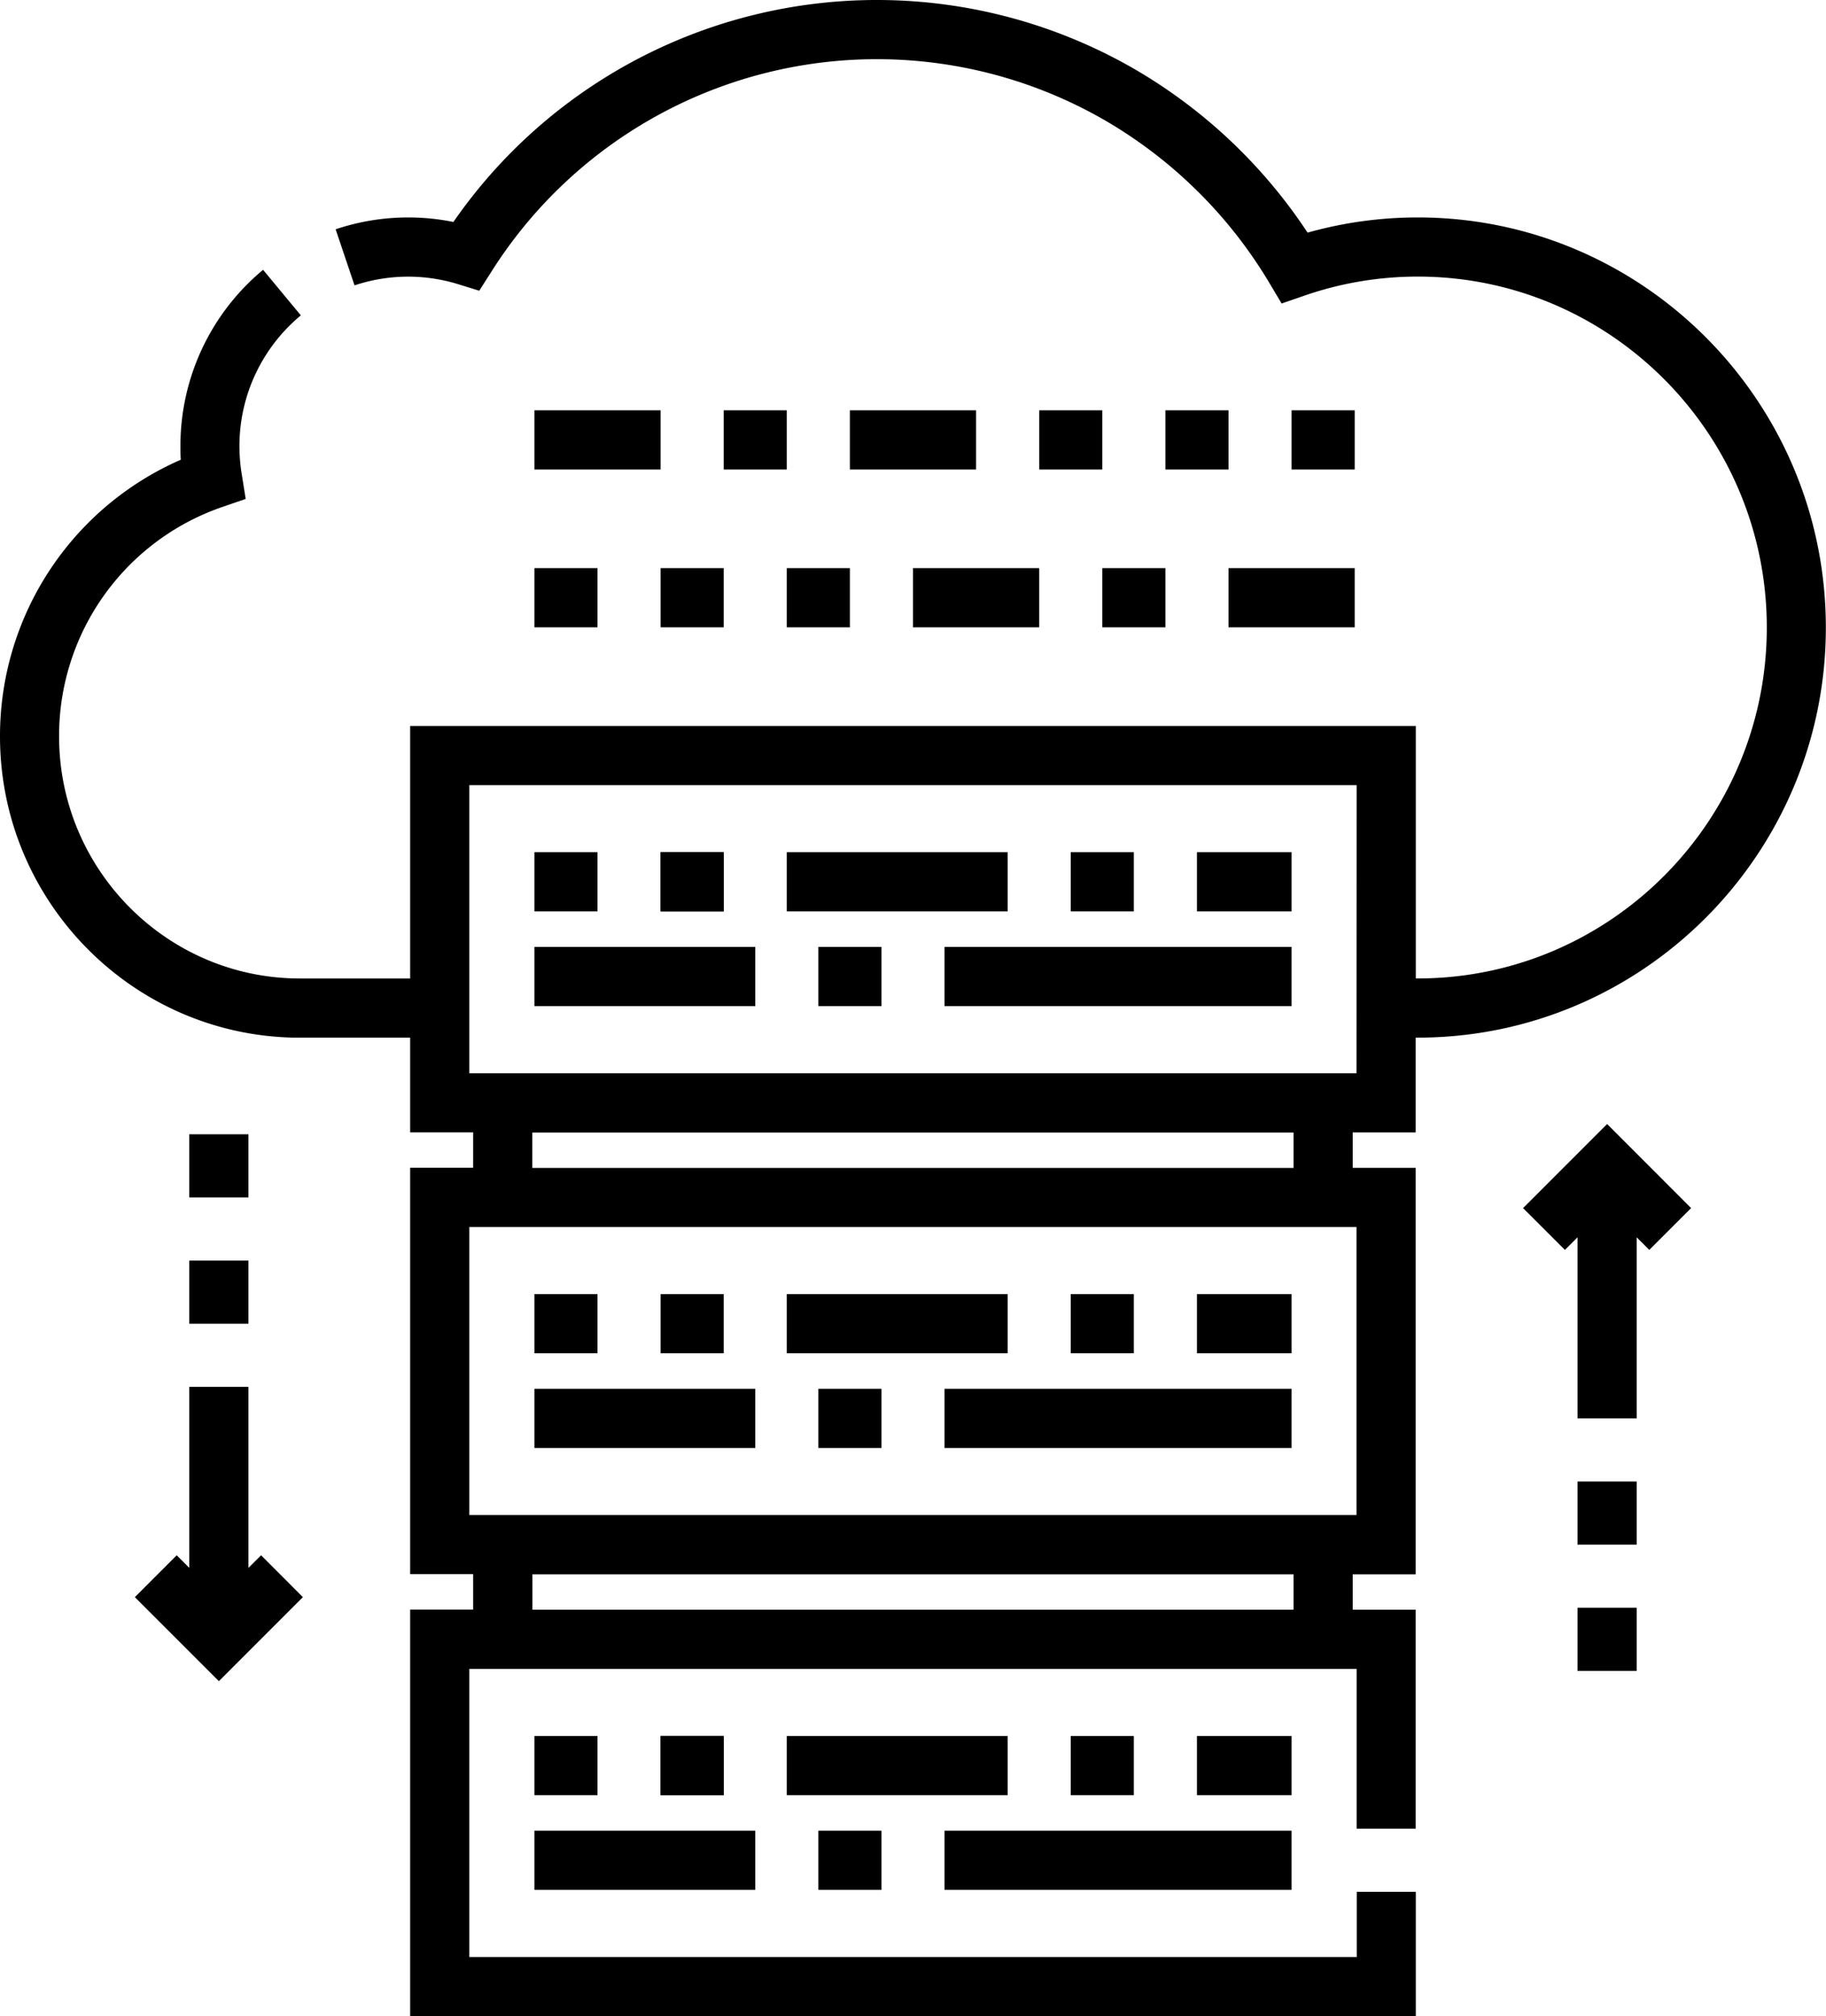 <svg id="027-database-2" xmlns="http://www.w3.org/2000/svg" viewBox="0 0 463.91 512">
  <title>027-database-2</title>
  <rect x="135.77" y="328.64" width="16.03" height="15.03"/>
  <rect x="167.83" y="328.64" width="16.03" height="15.03"/>
  <rect x="272.03" y="328.64" width="16.03" height="15.03"/>
  <rect x="199.89" y="328.64" width="56.11" height="15.03"/>
  <rect x="207.91" y="352.69" width="16.03" height="15.03"/>
  <rect x="135.77" y="352.69" width="56.11" height="15.03"/>
  <rect x="239.97" y="352.69" width="88.17" height="15.03"/>
  <rect x="304.09" y="328.64" width="24.05" height="15.03"/>
  <rect x="135.77" y="440.86" width="16.03" height="15.03"/>
  <g id="SVGCleanerId_0" data-name="SVGCleanerId 0">
    <rect x="167.83" y="440.86" width="16.03" height="15.03"/>
  </g>
  <rect x="167.83" y="440.86" width="16.03" height="15.03"/>
  <rect x="272.03" y="440.86" width="16.03" height="15.03"/>
  <rect x="48.09" y="320.13" width="15.03" height="16.03"/>
  <rect x="48.09" y="288.06" width="15.03" height="16.03"/>
  <polygon points="66.33 394.97 63.12 398.17 63.12 352.19 48.09 352.19 48.09 398.17 44.89 394.97 34.26 405.6 55.61 426.94 76.95 405.6 66.33 394.97"/>
  <rect x="400.78" y="408.3" width="15.03" height="16.03"/>
  <rect x="400.78" y="376.23" width="15.03" height="16.03"/>
  <polygon points="408.3 285.45 386.95 306.8 397.58 317.42 400.78 314.22 400.78 360.2 415.81 360.2 415.81 314.22 419.01 317.42 429.64 306.8 408.3 285.45"/>
  <rect x="199.89" y="440.86" width="56.11" height="15.03"/>
  <rect x="207.91" y="464.91" width="16.03" height="15.03"/>
  <rect x="135.77" y="464.91" width="56.11" height="15.03"/>
  <rect x="239.97" y="464.91" width="88.17" height="15.03"/>
  <rect x="304.09" y="440.86" width="24.05" height="15.03"/>
  <rect x="135.77" y="216.42" width="16.03" height="15.03"/>
  <g id="SVGCleanerId_1" data-name="SVGCleanerId 1">
    <rect x="167.83" y="216.42" width="16.03" height="15.03"/>
  </g>
  <rect x="167.83" y="216.42" width="16.03" height="15.03"/>
  <rect x="272.03" y="216.42" width="16.03" height="15.03"/>
  <rect x="199.89" y="216.42" width="56.11" height="15.03"/>
  <rect x="207.91" y="240.47" width="16.03" height="15.03"/>
  <rect x="135.77" y="240.47" width="56.11" height="15.03"/>
  <rect x="239.97" y="240.47" width="88.17" height="15.03"/>
  <rect x="304.09" y="216.42" width="24.05" height="15.03"/>
  <path d="M384.25,55.22a103.24,103.24,0,0,0-28,3.86A132.23,132.23,0,0,0,312.5,17.67a130.86,130.86,0,0,0-173.26,38.7,57.95,57.95,0,0,0-29.92,1.86l4.8,14.24a43.07,43.07,0,0,1,26.22-.33l5.47,1.69L148.89,69A115.85,115.85,0,0,1,304.94,30.66a117.17,117.17,0,0,1,41.59,41.17l3.13,5.25,5.78-2a88,88,0,0,1,28.81-4.84c48.89,0,88.67,40,88.67,89.12s-39.78,89.12-88.67,89.12h-.5V184.36H128.25v64.13h-28c-33.74,0-61.19-27.6-61.19-61.51a61.47,61.47,0,0,1,41.41-58.21l6-2.06-1-6.27a43.85,43.85,0,0,1-.59-7.09,43.1,43.1,0,0,1,15.6-33.26L90.89,68.52a58.07,58.07,0,0,0-21,44.83c0,1.13,0,2.26.1,3.4A76.55,76.55,0,0,0,24.05,187c0,41.63,33.28,75.61,74.55,76.51l29.65,0v24.05h16v9h-16v103.2h16v9h-16V512h255.5V480.44h-15V497H143.28V423.83H368.72v40.58h15V408.8h-16v-9h16V296.58h-16v-9h16V263.51h.5c57.18,0,103.7-46.72,103.7-104.14S441.43,55.22,384.25,55.22ZM352.69,408.8H159.31v-9H352.69v9Zm16-97.19v73.14H143.28V311.61H368.72Zm-209.41-15v-9H352.69v9Zm209.41-24.05H143.28V199.39H368.72Z" transform="translate(-24.05)"/>
  <rect x="135.77" y="104.2" width="32.06" height="15.03"/>
  <rect x="215.92" y="104.2" width="32.06" height="15.03"/>
  <rect x="183.86" y="104.2" width="16.03" height="15.03"/>
  <rect x="264.02" y="104.2" width="16.03" height="15.03"/>
  <rect x="296.08" y="104.2" width="16.03" height="15.03"/>
  <rect x="328.14" y="104.2" width="16.03" height="15.03"/>
  <rect x="312.11" y="144.28" width="32.06" height="15.03"/>
  <rect x="231.95" y="144.28" width="32.06" height="15.03"/>
  <rect x="280.05" y="144.28" width="16.03" height="15.03"/>
  <rect x="199.89" y="144.28" width="16.03" height="15.03"/>
  <rect x="167.83" y="144.28" width="16.03" height="15.03"/>
  <rect x="135.77" y="144.28" width="16.03" height="15.03"/>
</svg>
